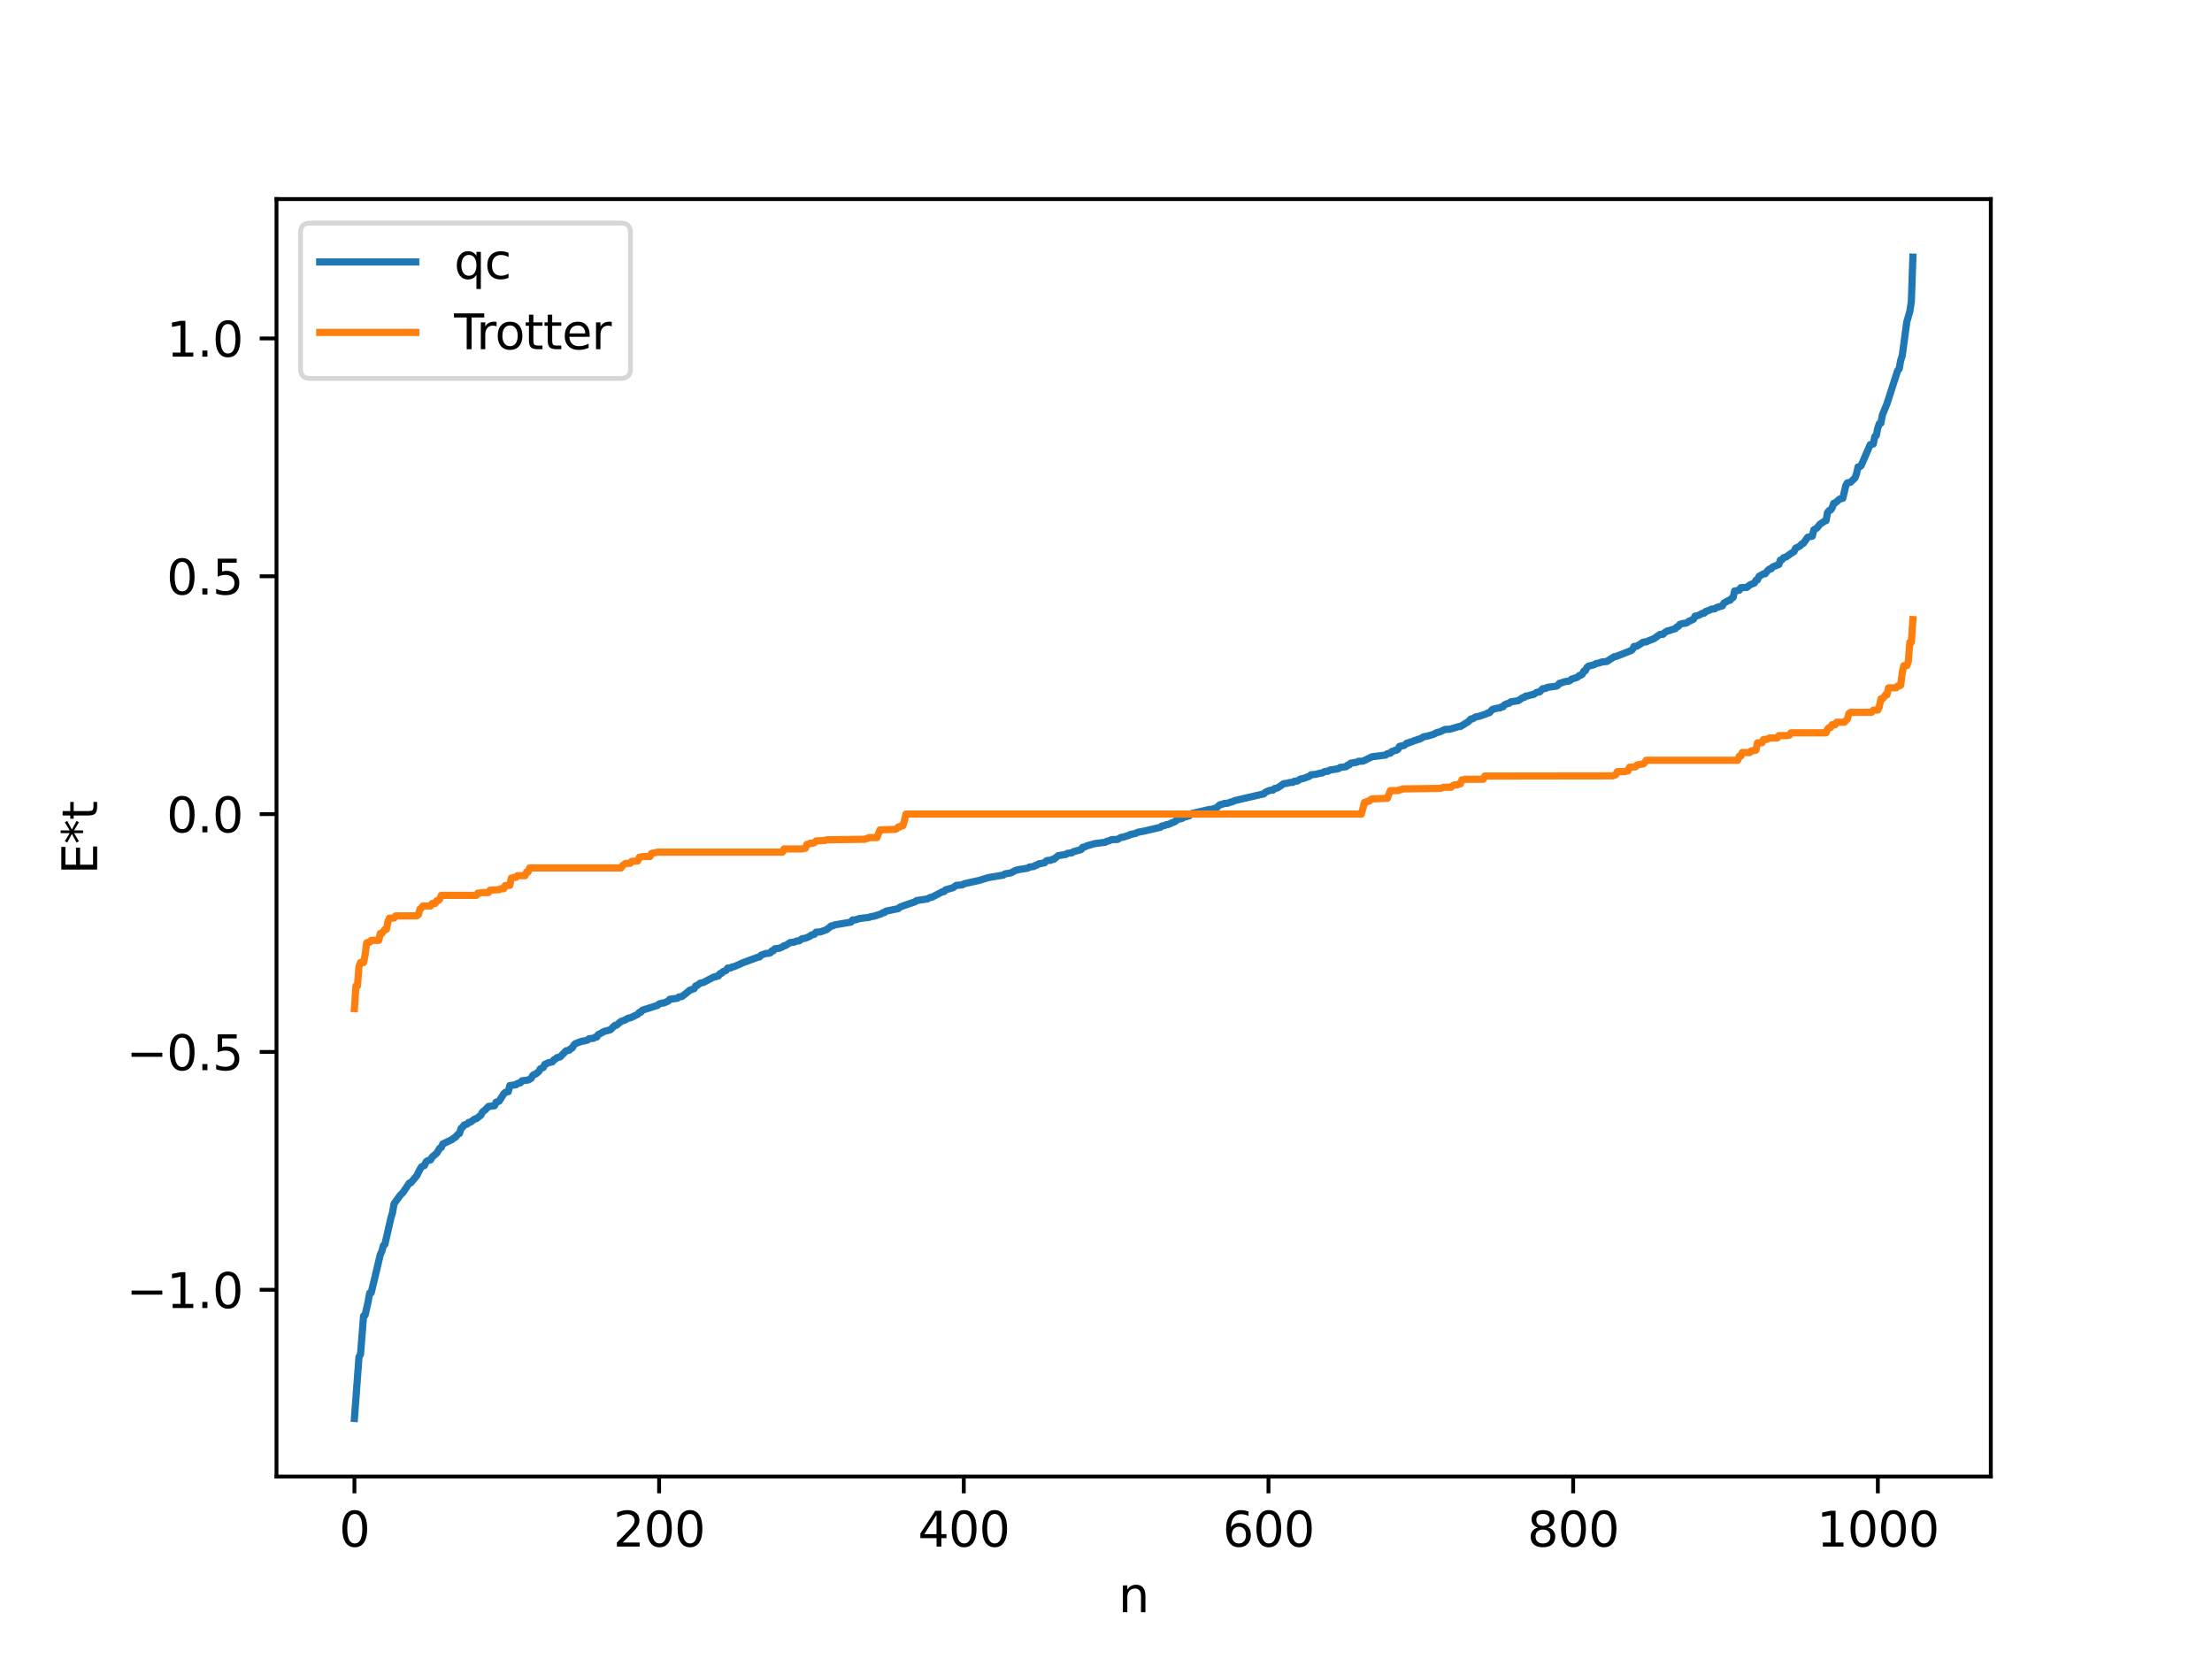 <?xml version="1.0" encoding="utf-8" standalone="no"?>
<!DOCTYPE svg PUBLIC "-//W3C//DTD SVG 1.1//EN"
  "http://www.w3.org/Graphics/SVG/1.1/DTD/svg11.dtd">
<svg xmlns:xlink="http://www.w3.org/1999/xlink" width="460.8pt" height="345.6pt" viewBox="0 0 460.8 345.6" xmlns="http://www.w3.org/2000/svg" version="1.1">
 <defs>
  <style type="text/css">*{stroke-linejoin: round; stroke-linecap: butt}</style>
 </defs>
 <g id="figure_1">
  <g id="patch_1">
   <path d="M 0 345.6 
L 460.8 345.6 
L 460.8 0 
L 0 0 
z
" style="fill: #ffffff"/>
  </g>
  <g id="axes_1">
   <g id="patch_2">
    <path d="M 57.6 307.584 
L 414.72 307.584 
L 414.72 41.472 
L 57.6 41.472 
z
" style="fill: #ffffff"/>
   </g>
   <g id="matplotlib.axis_1">
    <g id="xtick_1">
     <g id="line2d_1">
      <defs>
       <path id="m77b3f24b23" d="M 0 0 
L 0 3.5 
" style="stroke: #000000; stroke-width: 0.8"/>
      </defs>
      <g>
       <use xlink:href="#m77b3f24b23" x="73.833" y="307.584" style="stroke: #000000; stroke-width: 0.8"/>
      </g>
     </g>
     <g id="text_1">
      <!-- 0 -->
      <g transform="translate(70.651 322.182) scale(0.1 -0.1)">
       <defs>
        <path id="DejaVuSans-30" d="M 2034 4250 
Q 1547 4250 1301 3770 
Q 1056 3291 1056 2328 
Q 1056 1369 1301 889 
Q 1547 409 2034 409 
Q 2525 409 2770 889 
Q 3016 1369 3016 2328 
Q 3016 3291 2770 3770 
Q 2525 4250 2034 4250 
z
M 2034 4750 
Q 2819 4750 3233 4129 
Q 3647 3509 3647 2328 
Q 3647 1150 3233 529 
Q 2819 -91 2034 -91 
Q 1250 -91 836 529 
Q 422 1150 422 2328 
Q 422 3509 836 4129 
Q 1250 4750 2034 4750 
z
" transform="scale(0.016)"/>
       </defs>
       <use xlink:href="#DejaVuSans-30"/>
      </g>
     </g>
    </g>
    <g id="xtick_2">
     <g id="line2d_2">
      <g>
       <use xlink:href="#m77b3f24b23" x="137.304" y="307.584" style="stroke: #000000; stroke-width: 0.8"/>
      </g>
     </g>
     <g id="text_2">
      <!-- 200 -->
      <g transform="translate(127.76 322.182) scale(0.1 -0.1)">
       <defs>
        <path id="DejaVuSans-32" d="M 1228 531 
L 3431 531 
L 3431 0 
L 469 0 
L 469 531 
Q 828 903 1448 1529 
Q 2069 2156 2228 2338 
Q 2531 2678 2651 2914 
Q 2772 3150 2772 3378 
Q 2772 3750 2511 3984 
Q 2250 4219 1831 4219 
Q 1534 4219 1204 4116 
Q 875 4013 500 3803 
L 500 4441 
Q 881 4594 1212 4672 
Q 1544 4750 1819 4750 
Q 2544 4750 2975 4387 
Q 3406 4025 3406 3419 
Q 3406 3131 3298 2873 
Q 3191 2616 2906 2266 
Q 2828 2175 2409 1742 
Q 1991 1309 1228 531 
z
" transform="scale(0.016)"/>
       </defs>
       <use xlink:href="#DejaVuSans-32"/>
       <use xlink:href="#DejaVuSans-30" x="63.623"/>
       <use xlink:href="#DejaVuSans-30" x="127.246"/>
      </g>
     </g>
    </g>
    <g id="xtick_3">
     <g id="line2d_3">
      <g>
       <use xlink:href="#m77b3f24b23" x="200.775" y="307.584" style="stroke: #000000; stroke-width: 0.8"/>
      </g>
     </g>
     <g id="text_3">
      <!-- 400 -->
      <g transform="translate(191.231 322.182) scale(0.1 -0.1)">
       <defs>
        <path id="DejaVuSans-34" d="M 2419 4116 
L 825 1625 
L 2419 1625 
L 2419 4116 
z
M 2253 4666 
L 3047 4666 
L 3047 1625 
L 3713 1625 
L 3713 1100 
L 3047 1100 
L 3047 0 
L 2419 0 
L 2419 1100 
L 313 1100 
L 313 1709 
L 2253 4666 
z
" transform="scale(0.016)"/>
       </defs>
       <use xlink:href="#DejaVuSans-34"/>
       <use xlink:href="#DejaVuSans-30" x="63.623"/>
       <use xlink:href="#DejaVuSans-30" x="127.246"/>
      </g>
     </g>
    </g>
    <g id="xtick_4">
     <g id="line2d_4">
      <g>
       <use xlink:href="#m77b3f24b23" x="264.246" y="307.584" style="stroke: #000000; stroke-width: 0.8"/>
      </g>
     </g>
     <g id="text_4">
      <!-- 600 -->
      <g transform="translate(254.702 322.182) scale(0.1 -0.1)">
       <defs>
        <path id="DejaVuSans-36" d="M 2113 2584 
Q 1688 2584 1439 2293 
Q 1191 2003 1191 1497 
Q 1191 994 1439 701 
Q 1688 409 2113 409 
Q 2538 409 2786 701 
Q 3034 994 3034 1497 
Q 3034 2003 2786 2293 
Q 2538 2584 2113 2584 
z
M 3366 4563 
L 3366 3988 
Q 3128 4100 2886 4159 
Q 2644 4219 2406 4219 
Q 1781 4219 1451 3797 
Q 1122 3375 1075 2522 
Q 1259 2794 1537 2939 
Q 1816 3084 2150 3084 
Q 2853 3084 3261 2657 
Q 3669 2231 3669 1497 
Q 3669 778 3244 343 
Q 2819 -91 2113 -91 
Q 1303 -91 875 529 
Q 447 1150 447 2328 
Q 447 3434 972 4092 
Q 1497 4750 2381 4750 
Q 2619 4750 2861 4703 
Q 3103 4656 3366 4563 
z
" transform="scale(0.016)"/>
       </defs>
       <use xlink:href="#DejaVuSans-36"/>
       <use xlink:href="#DejaVuSans-30" x="63.623"/>
       <use xlink:href="#DejaVuSans-30" x="127.246"/>
      </g>
     </g>
    </g>
    <g id="xtick_5">
     <g id="line2d_5">
      <g>
       <use xlink:href="#m77b3f24b23" x="327.717" y="307.584" style="stroke: #000000; stroke-width: 0.8"/>
      </g>
     </g>
     <g id="text_5">
      <!-- 800 -->
      <g transform="translate(318.173 322.182) scale(0.1 -0.1)">
       <defs>
        <path id="DejaVuSans-38" d="M 2034 2216 
Q 1584 2216 1326 1975 
Q 1069 1734 1069 1313 
Q 1069 891 1326 650 
Q 1584 409 2034 409 
Q 2484 409 2743 651 
Q 3003 894 3003 1313 
Q 3003 1734 2745 1975 
Q 2488 2216 2034 2216 
z
M 1403 2484 
Q 997 2584 770 2862 
Q 544 3141 544 3541 
Q 544 4100 942 4425 
Q 1341 4750 2034 4750 
Q 2731 4750 3128 4425 
Q 3525 4100 3525 3541 
Q 3525 3141 3298 2862 
Q 3072 2584 2669 2484 
Q 3125 2378 3379 2068 
Q 3634 1759 3634 1313 
Q 3634 634 3220 271 
Q 2806 -91 2034 -91 
Q 1263 -91 848 271 
Q 434 634 434 1313 
Q 434 1759 690 2068 
Q 947 2378 1403 2484 
z
M 1172 3481 
Q 1172 3119 1398 2916 
Q 1625 2713 2034 2713 
Q 2441 2713 2670 2916 
Q 2900 3119 2900 3481 
Q 2900 3844 2670 4047 
Q 2441 4250 2034 4250 
Q 1625 4250 1398 4047 
Q 1172 3844 1172 3481 
z
" transform="scale(0.016)"/>
       </defs>
       <use xlink:href="#DejaVuSans-38"/>
       <use xlink:href="#DejaVuSans-30" x="63.623"/>
       <use xlink:href="#DejaVuSans-30" x="127.246"/>
      </g>
     </g>
    </g>
    <g id="xtick_6">
     <g id="line2d_6">
      <g>
       <use xlink:href="#m77b3f24b23" x="391.188" y="307.584" style="stroke: #000000; stroke-width: 0.8"/>
      </g>
     </g>
     <g id="text_6">
      <!-- 1000 -->
      <g transform="translate(378.463 322.182) scale(0.1 -0.1)">
       <defs>
        <path id="DejaVuSans-31" d="M 794 531 
L 1825 531 
L 1825 4091 
L 703 3866 
L 703 4441 
L 1819 4666 
L 2450 4666 
L 2450 531 
L 3481 531 
L 3481 0 
L 794 0 
L 794 531 
z
" transform="scale(0.016)"/>
       </defs>
       <use xlink:href="#DejaVuSans-31"/>
       <use xlink:href="#DejaVuSans-30" x="63.623"/>
       <use xlink:href="#DejaVuSans-30" x="127.246"/>
       <use xlink:href="#DejaVuSans-30" x="190.869"/>
      </g>
     </g>
    </g>
    <g id="text_7">
     <!-- n -->
     <g transform="translate(232.991 335.861) scale(0.1 -0.1)">
      <defs>
       <path id="DejaVuSans-6e" d="M 3513 2113 
L 3513 0 
L 2938 0 
L 2938 2094 
Q 2938 2591 2744 2837 
Q 2550 3084 2163 3084 
Q 1697 3084 1428 2787 
Q 1159 2491 1159 1978 
L 1159 0 
L 581 0 
L 581 3500 
L 1159 3500 
L 1159 2956 
Q 1366 3272 1645 3428 
Q 1925 3584 2291 3584 
Q 2894 3584 3203 3211 
Q 3513 2838 3513 2113 
z
" transform="scale(0.016)"/>
      </defs>
      <use xlink:href="#DejaVuSans-6e"/>
     </g>
    </g>
   </g>
   <g id="matplotlib.axis_2">
    <g id="ytick_1">
     <g id="line2d_7">
      <defs>
       <path id="mb14298a529" d="M 0 0 
L -3.5 0 
" style="stroke: #000000; stroke-width: 0.8"/>
      </defs>
      <g>
       <use xlink:href="#mb14298a529" x="57.6" y="268.682" style="stroke: #000000; stroke-width: 0.8"/>
      </g>
     </g>
     <g id="text_8">
      <!-- −1.0 -->
      <g transform="translate(26.317 272.481) scale(0.1 -0.1)">
       <defs>
        <path id="DejaVuSans-2212" d="M 678 2272 
L 4684 2272 
L 4684 1741 
L 678 1741 
L 678 2272 
z
" transform="scale(0.016)"/>
        <path id="DejaVuSans-2e" d="M 684 794 
L 1344 794 
L 1344 0 
L 684 0 
L 684 794 
z
" transform="scale(0.016)"/>
       </defs>
       <use xlink:href="#DejaVuSans-2212"/>
       <use xlink:href="#DejaVuSans-31" x="83.789"/>
       <use xlink:href="#DejaVuSans-2e" x="147.412"/>
       <use xlink:href="#DejaVuSans-30" x="179.199"/>
      </g>
     </g>
    </g>
    <g id="ytick_2">
     <g id="line2d_8">
      <g>
       <use xlink:href="#mb14298a529" x="57.6" y="219.137" style="stroke: #000000; stroke-width: 0.8"/>
      </g>
     </g>
     <g id="text_9">
      <!-- −0.5 -->
      <g transform="translate(26.317 222.936) scale(0.1 -0.1)">
       <defs>
        <path id="DejaVuSans-35" d="M 691 4666 
L 3169 4666 
L 3169 4134 
L 1269 4134 
L 1269 2991 
Q 1406 3038 1543 3061 
Q 1681 3084 1819 3084 
Q 2600 3084 3056 2656 
Q 3513 2228 3513 1497 
Q 3513 744 3044 326 
Q 2575 -91 1722 -91 
Q 1428 -91 1123 -41 
Q 819 9 494 109 
L 494 744 
Q 775 591 1075 516 
Q 1375 441 1709 441 
Q 2250 441 2565 725 
Q 2881 1009 2881 1497 
Q 2881 1984 2565 2268 
Q 2250 2553 1709 2553 
Q 1456 2553 1204 2497 
Q 953 2441 691 2322 
L 691 4666 
z
" transform="scale(0.016)"/>
       </defs>
       <use xlink:href="#DejaVuSans-2212"/>
       <use xlink:href="#DejaVuSans-30" x="83.789"/>
       <use xlink:href="#DejaVuSans-2e" x="147.412"/>
       <use xlink:href="#DejaVuSans-35" x="179.199"/>
      </g>
     </g>
    </g>
    <g id="ytick_3">
     <g id="line2d_9">
      <g>
       <use xlink:href="#mb14298a529" x="57.6" y="169.591" style="stroke: #000000; stroke-width: 0.8"/>
      </g>
     </g>
     <g id="text_10">
      <!-- 0.0 -->
      <g transform="translate(34.697 173.39) scale(0.1 -0.1)">
       <use xlink:href="#DejaVuSans-30"/>
       <use xlink:href="#DejaVuSans-2e" x="63.623"/>
       <use xlink:href="#DejaVuSans-30" x="95.41"/>
      </g>
     </g>
    </g>
    <g id="ytick_4">
     <g id="line2d_10">
      <g>
       <use xlink:href="#mb14298a529" x="57.6" y="120.046" style="stroke: #000000; stroke-width: 0.8"/>
      </g>
     </g>
     <g id="text_11">
      <!-- 0.5 -->
      <g transform="translate(34.697 123.845) scale(0.1 -0.1)">
       <use xlink:href="#DejaVuSans-30"/>
       <use xlink:href="#DejaVuSans-2e" x="63.623"/>
       <use xlink:href="#DejaVuSans-35" x="95.41"/>
      </g>
     </g>
    </g>
    <g id="ytick_5">
     <g id="line2d_11">
      <g>
       <use xlink:href="#mb14298a529" x="57.6" y="70.5" style="stroke: #000000; stroke-width: 0.8"/>
      </g>
     </g>
     <g id="text_12">
      <!-- 1.0 -->
      <g transform="translate(34.697 74.299) scale(0.1 -0.1)">
       <use xlink:href="#DejaVuSans-31"/>
       <use xlink:href="#DejaVuSans-2e" x="63.623"/>
       <use xlink:href="#DejaVuSans-30" x="95.41"/>
      </g>
     </g>
    </g>
    <g id="text_13">
     <!-- E*t -->
     <g transform="translate(20.238 182.148) rotate(-90) scale(0.1 -0.1)">
      <defs>
       <path id="DejaVuSans-45" d="M 628 4666 
L 3578 4666 
L 3578 4134 
L 1259 4134 
L 1259 2753 
L 3481 2753 
L 3481 2222 
L 1259 2222 
L 1259 531 
L 3634 531 
L 3634 0 
L 628 0 
L 628 4666 
z
" transform="scale(0.016)"/>
       <path id="DejaVuSans-2a" d="M 3009 3897 
L 1888 3291 
L 3009 2681 
L 2828 2375 
L 1778 3009 
L 1778 1831 
L 1422 1831 
L 1422 3009 
L 372 2375 
L 191 2681 
L 1313 3291 
L 191 3897 
L 372 4206 
L 1422 3572 
L 1422 4750 
L 1778 4750 
L 1778 3572 
L 2828 4206 
L 3009 3897 
z
" transform="scale(0.016)"/>
       <path id="DejaVuSans-74" d="M 1172 4494 
L 1172 3500 
L 2356 3500 
L 2356 3053 
L 1172 3053 
L 1172 1153 
Q 1172 725 1289 603 
Q 1406 481 1766 481 
L 2356 481 
L 2356 0 
L 1766 0 
Q 1100 0 847 248 
Q 594 497 594 1153 
L 594 3053 
L 172 3053 
L 172 3500 
L 594 3500 
L 594 4494 
L 1172 4494 
z
" transform="scale(0.016)"/>
      </defs>
      <use xlink:href="#DejaVuSans-45"/>
      <use xlink:href="#DejaVuSans-2a" x="63.184"/>
      <use xlink:href="#DejaVuSans-74" x="113.184"/>
     </g>
    </g>
   </g>
   <g id="line2d_12">
    <path d="M 73.833 295.488 
L 74.785 282.675 
L 75.102 282.141 
L 75.737 274.142 
L 76.054 273.973 
L 76.689 271.156 
L 77.006 269.383 
L 77.324 269.328 
L 79.228 261.329 
L 79.545 260.681 
L 79.862 259.487 
L 80.18 259.218 
L 81.449 253.669 
L 81.767 252.626 
L 82.084 250.785 
L 83.353 249.024 
L 83.988 248.37 
L 85.258 246.461 
L 85.575 246.398 
L 86.844 244.892 
L 87.479 243.589 
L 87.796 243.063 
L 88.431 242.779 
L 88.748 242.039 
L 89.066 241.806 
L 89.7 241.618 
L 90.018 241.034 
L 90.97 240.248 
L 91.605 239.192 
L 91.922 239.036 
L 92.239 238.306 
L 94.143 237.405 
L 94.461 237.117 
L 94.778 236.982 
L 95.413 236.275 
L 95.73 236.106 
L 96.048 235.071 
L 96.365 234.812 
L 96.682 234.361 
L 97.317 234.171 
L 97.634 233.823 
L 97.952 233.791 
L 98.904 233.104 
L 99.221 233.048 
L 100.173 232.322 
L 100.491 231.676 
L 101.125 231.166 
L 101.76 230.489 
L 102.395 230.426 
L 103.029 230.333 
L 103.347 229.603 
L 103.981 229.398 
L 104.934 227.883 
L 105.251 227.562 
L 105.886 227.422 
L 106.203 226.14 
L 107.472 225.976 
L 107.79 225.706 
L 108.424 225.576 
L 108.742 225.144 
L 110.011 224.995 
L 110.646 224.637 
L 110.963 224.055 
L 111.281 223.82 
L 111.598 223.747 
L 112.233 223.223 
L 112.55 222.662 
L 113.185 222.371 
L 113.502 221.706 
L 113.82 221.633 
L 114.137 221.413 
L 115.089 221.2 
L 115.406 220.756 
L 115.724 220.61 
L 116.041 220.32 
L 116.676 220.178 
L 117.945 218.891 
L 118.58 218.786 
L 118.897 218.443 
L 119.215 218.306 
L 119.532 217.732 
L 119.849 217.41 
L 121.119 216.941 
L 121.753 216.829 
L 122.388 216.66 
L 122.705 216.385 
L 123.658 216.293 
L 123.975 216.06 
L 124.292 216.048 
L 124.61 215.534 
L 125.879 214.857 
L 127.148 214.522 
L 128.1 213.594 
L 128.418 213.583 
L 129.37 212.767 
L 130.005 212.576 
L 130.957 212.069 
L 131.274 212.053 
L 132.861 211.3 
L 133.178 210.89 
L 133.496 210.865 
L 133.813 210.443 
L 136.986 209.438 
L 137.304 209.135 
L 137.939 208.964 
L 138.256 208.956 
L 139.208 208.538 
L 139.525 208.165 
L 141.112 207.958 
L 141.429 207.682 
L 142.064 207.577 
L 142.699 207.102 
L 143.651 206.303 
L 144.603 205.956 
L 144.92 205.398 
L 145.238 205.279 
L 145.872 204.807 
L 146.507 204.678 
L 147.459 204.174 
L 148.729 203.516 
L 149.046 203.511 
L 149.363 203.318 
L 149.681 203.291 
L 149.998 202.817 
L 150.315 202.755 
L 150.633 202.4 
L 151.267 202.162 
L 151.585 201.668 
L 152.22 201.641 
L 152.537 201.41 
L 152.854 201.403 
L 154.758 200.559 
L 157.932 199.388 
L 158.249 199.334 
L 158.567 198.964 
L 159.519 198.638 
L 160.153 198.58 
L 160.471 198.501 
L 160.788 198.082 
L 161.105 198.058 
L 161.423 197.641 
L 162.375 197.531 
L 163.01 197.256 
L 163.327 197.007 
L 163.644 196.969 
L 164.596 196.36 
L 165.548 196.242 
L 165.866 196.048 
L 166.5 195.985 
L 167.135 195.53 
L 167.77 195.458 
L 168.722 195.035 
L 169.039 194.771 
L 169.674 194.617 
L 169.991 194.19 
L 170.943 194.124 
L 172.213 193.659 
L 172.848 193.147 
L 173.165 192.89 
L 173.482 192.882 
L 173.8 192.682 
L 177.291 192.087 
L 177.608 191.642 
L 178.243 191.622 
L 178.877 191.392 
L 179.512 191.29 
L 181.099 191.097 
L 181.416 190.946 
L 182.051 190.866 
L 183.638 190.346 
L 183.955 190.105 
L 184.272 190.093 
L 184.59 189.803 
L 187.129 189.284 
L 187.446 188.98 
L 188.398 188.62 
L 190.62 187.858 
L 190.937 187.602 
L 193.158 187.271 
L 193.793 186.952 
L 194.11 186.92 
L 196.332 185.758 
L 196.649 185.751 
L 196.967 185.374 
L 198.553 184.918 
L 199.188 184.446 
L 200.458 184.335 
L 200.775 184.134 
L 201.41 183.974 
L 203.948 183.418 
L 205.853 182.827 
L 209.026 182.297 
L 209.343 182.052 
L 210.613 181.833 
L 211.565 181.312 
L 212.517 181.1 
L 214.104 180.857 
L 214.421 180.632 
L 215.373 180.506 
L 215.691 180.28 
L 216.008 180.223 
L 216.325 179.969 
L 217.595 179.747 
L 217.912 179.376 
L 218.229 179.235 
L 218.864 179.223 
L 219.181 179.027 
L 219.499 179.012 
L 220.451 178.249 
L 222.038 177.991 
L 222.355 177.766 
L 223.307 177.657 
L 223.624 177.413 
L 225.211 176.99 
L 225.529 176.509 
L 225.846 176.496 
L 226.481 176.181 
L 228.067 175.74 
L 229.02 175.617 
L 230.289 175.449 
L 230.606 175.229 
L 230.924 175.202 
L 231.558 174.914 
L 232.828 174.863 
L 233.462 174.468 
L 234.097 174.367 
L 234.732 174.138 
L 235.049 174.086 
L 235.367 173.871 
L 236.636 173.594 
L 236.953 173.389 
L 238.223 173.154 
L 241.714 172.349 
L 242.031 172.081 
L 242.666 171.957 
L 242.983 171.784 
L 243.3 171.771 
L 244.887 171.093 
L 245.205 170.702 
L 246.157 170.523 
L 246.791 170.174 
L 247.109 170.145 
L 247.426 169.953 
L 247.743 169.952 
L 248.061 169.524 
L 251.869 168.644 
L 252.504 168.578 
L 253.456 168.246 
L 254.091 167.667 
L 254.725 167.507 
L 255.043 167.37 
L 255.677 167.338 
L 256.312 167.113 
L 256.629 167.048 
L 257.264 166.768 
L 263.294 165.371 
L 263.611 165.03 
L 264.563 164.634 
L 265.198 164.585 
L 265.515 164.261 
L 266.15 164.131 
L 267.42 163.26 
L 268.054 163.18 
L 268.689 163.006 
L 269.324 162.983 
L 269.641 162.743 
L 270.276 162.701 
L 270.91 162.28 
L 271.545 162.167 
L 272.815 161.682 
L 273.132 161.397 
L 274.084 161.306 
L 275.036 161.065 
L 275.353 161.055 
L 275.988 160.717 
L 276.623 160.673 
L 276.94 160.443 
L 278.844 160.128 
L 279.162 159.869 
L 280.114 159.754 
L 280.431 159.709 
L 280.748 159.378 
L 281.066 159.351 
L 281.383 158.974 
L 282.653 158.784 
L 282.97 158.593 
L 283.922 158.565 
L 285.826 157.647 
L 287.413 157.449 
L 288.682 157.283 
L 289 157.011 
L 289.634 156.904 
L 289.952 156.553 
L 290.269 156.493 
L 290.586 156.307 
L 290.904 156.287 
L 291.221 156.085 
L 291.539 155.489 
L 292.491 155.288 
L 293.125 154.783 
L 293.443 154.779 
L 293.76 154.579 
L 294.077 154.554 
L 294.712 154.249 
L 295.029 154.206 
L 295.347 154.011 
L 295.664 154.01 
L 296.299 153.649 
L 296.616 153.472 
L 297.251 153.369 
L 298.52 153.013 
L 299.472 152.55 
L 299.79 152.526 
L 301.059 151.941 
L 302.011 151.917 
L 303.915 151.351 
L 304.233 151.34 
L 305.82 150.377 
L 306.454 149.759 
L 306.772 149.748 
L 307.406 149.342 
L 308.041 149.245 
L 309.628 148.71 
L 309.945 148.507 
L 310.262 148.485 
L 310.897 147.792 
L 311.532 147.618 
L 312.167 147.48 
L 312.484 147.474 
L 312.801 147.25 
L 313.119 147.233 
L 313.436 146.815 
L 314.071 146.562 
L 314.388 146.5 
L 314.705 146.222 
L 316.292 145.956 
L 317.244 145.311 
L 317.562 145.268 
L 317.879 144.989 
L 318.196 144.984 
L 318.831 144.787 
L 319.466 144.679 
L 320.1 144.236 
L 320.735 144.127 
L 321.37 143.475 
L 322.005 143.407 
L 322.322 143.192 
L 324.226 142.937 
L 324.543 142.752 
L 324.861 142.342 
L 325.178 142.288 
L 325.813 142.051 
L 326.448 141.918 
L 326.765 141.912 
L 327.082 141.76 
L 327.4 141.471 
L 328.352 141.184 
L 328.669 141.036 
L 328.986 140.713 
L 329.304 140.645 
L 329.621 140.444 
L 329.939 139.806 
L 330.256 139.717 
L 330.573 139.07 
L 330.891 138.779 
L 331.843 138.535 
L 332.16 138.441 
L 332.477 138.223 
L 333.112 138.119 
L 333.747 137.889 
L 334.699 137.807 
L 336.286 136.794 
L 336.603 136.779 
L 337.238 136.523 
L 339.777 135.529 
L 340.094 135.278 
L 340.411 134.658 
L 341.046 134.596 
L 342.315 133.767 
L 342.95 133.712 
L 343.585 133.418 
L 344.537 133.053 
L 345.806 132.157 
L 346.441 132.139 
L 346.758 131.793 
L 347.393 131.41 
L 347.71 131.39 
L 348.345 131.143 
L 348.98 130.981 
L 349.297 130.62 
L 349.615 130.492 
L 349.932 130.078 
L 350.567 129.874 
L 351.201 129.812 
L 351.519 129.675 
L 351.836 129.395 
L 352.153 129.3 
L 352.788 128.994 
L 353.105 128.357 
L 353.74 128.229 
L 354.692 127.747 
L 355.01 127.745 
L 355.327 127.383 
L 355.962 127.174 
L 356.596 126.872 
L 357.231 126.826 
L 357.548 126.562 
L 358.818 126.212 
L 359.135 125.616 
L 359.77 125.276 
L 360.087 125.095 
L 360.405 125.046 
L 360.722 124.644 
L 361.039 124.461 
L 361.357 123.107 
L 362.309 122.96 
L 362.626 122.426 
L 363.896 122.366 
L 364.53 121.849 
L 365.482 121.448 
L 365.8 120.887 
L 366.117 120.779 
L 366.434 120.073 
L 367.386 119.534 
L 367.704 119.528 
L 368.339 118.761 
L 368.656 118.523 
L 368.973 118.495 
L 369.291 118.092 
L 370.56 117.608 
L 370.877 116.694 
L 371.195 116.646 
L 371.512 116.21 
L 372.147 115.99 
L 372.781 115.508 
L 373.734 114.895 
L 374.051 114.22 
L 375.003 113.729 
L 375.32 113.332 
L 375.638 113.222 
L 376.59 111.909 
L 377.224 111.747 
L 377.542 111.686 
L 377.859 110.36 
L 378.494 110.005 
L 379.129 109.204 
L 380.081 108.567 
L 380.398 108.458 
L 380.715 106.775 
L 381.033 106.365 
L 381.35 106.237 
L 381.667 105.792 
L 381.985 104.848 
L 382.302 104.77 
L 383.254 103.951 
L 383.889 103.812 
L 384.524 101.114 
L 384.841 100.591 
L 385.476 100.477 
L 386.428 99.554 
L 386.745 98.688 
L 387.062 97.262 
L 387.38 97.25 
L 387.697 97.013 
L 389.601 92.623 
L 390.236 92.495 
L 390.553 90.948 
L 390.871 90.703 
L 391.188 89.116 
L 391.505 88.237 
L 391.823 88.158 
L 392.14 86.427 
L 393.092 84.1 
L 395.314 77.205 
L 395.631 76.841 
L 395.948 75.066 
L 396.266 74.108 
L 397.218 67.066 
L 397.853 64.885 
L 398.17 62.79 
L 398.487 53.568 
L 398.487 53.568 
" clip-path="url(#p611ad9391d)" style="fill: none; stroke: #1f77b4; stroke-width: 1.5; stroke-linecap: square"/>
   </g>
   <g id="line2d_13">
    <path d="M 73.833 210.118 
L 74.15 205.389 
L 74.467 205.389 
L 74.785 201.347 
L 75.102 200.507 
L 75.737 200.507 
L 76.054 198.995 
L 76.372 196.441 
L 76.689 196.285 
L 77.006 196.285 
L 77.324 195.89 
L 78.91 195.89 
L 79.228 194.449 
L 79.545 194.449 
L 80.18 193.606 
L 80.497 193.606 
L 80.815 192.013 
L 81.132 191.263 
L 82.084 191.25 
L 82.401 190.806 
L 86.844 190.781 
L 87.162 190.538 
L 87.479 189.384 
L 87.796 189.129 
L 88.114 188.729 
L 89.7 188.729 
L 90.018 188.219 
L 90.653 188.219 
L 90.97 187.626 
L 91.287 187.626 
L 91.605 187.317 
L 91.922 186.522 
L 99.221 186.522 
L 99.539 186.048 
L 99.856 186.048 
L 100.491 185.936 
L 101.76 185.936 
L 102.077 185.446 
L 103.981 185.335 
L 104.299 185.144 
L 104.934 185.144 
L 105.251 184.47 
L 106.203 184.437 
L 106.52 182.917 
L 107.155 182.767 
L 107.472 182.767 
L 107.79 182.418 
L 109.377 182.418 
L 109.694 181.65 
L 110.011 181.65 
L 110.329 180.802 
L 129.37 180.802 
L 129.687 180.32 
L 130.322 179.867 
L 131.274 179.838 
L 131.591 179.444 
L 132.861 179.354 
L 133.178 178.595 
L 133.496 178.595 
L 133.813 178.436 
L 135.4 178.436 
L 135.717 177.789 
L 136.986 177.518 
L 163.01 177.518 
L 163.327 176.847 
L 167.135 176.847 
L 167.453 176.724 
L 167.77 176.724 
L 168.087 175.893 
L 168.405 175.893 
L 168.722 175.671 
L 169.357 175.671 
L 169.674 175.527 
L 169.991 175.185 
L 171.896 175.081 
L 172.213 174.943 
L 180.147 174.84 
L 180.464 174.664 
L 180.781 174.664 
L 181.099 174.49 
L 182.686 174.49 
L 183.32 172.875 
L 186.494 172.766 
L 186.811 172.625 
L 187.129 172.269 
L 187.446 172.269 
L 187.763 172.029 
L 188.081 172.029 
L 188.398 171.024 
L 188.715 169.591 
L 283.605 169.591 
L 284.239 167.154 
L 284.557 167.154 
L 284.874 166.913 
L 285.191 166.913 
L 285.509 166.558 
L 285.826 166.416 
L 289 166.307 
L 289.634 164.692 
L 291.221 164.692 
L 291.539 164.519 
L 291.856 164.519 
L 292.173 164.342 
L 300.107 164.239 
L 300.742 163.998 
L 302.329 163.998 
L 302.646 163.655 
L 302.963 163.511 
L 303.598 163.511 
L 303.915 163.29 
L 304.233 163.29 
L 304.55 162.458 
L 304.867 162.458 
L 305.185 162.335 
L 308.993 162.335 
L 309.31 161.664 
L 335.968 161.627 
L 336.603 161.394 
L 336.92 160.746 
L 338.507 160.746 
L 338.824 160.587 
L 339.142 160.587 
L 339.459 159.829 
L 340.729 159.738 
L 341.046 159.344 
L 342.315 159.14 
L 342.633 158.862 
L 342.95 158.38 
L 361.991 158.38 
L 362.309 157.532 
L 362.626 157.532 
L 362.943 156.764 
L 364.53 156.764 
L 364.848 156.415 
L 365.482 156.354 
L 365.8 156.265 
L 366.117 154.746 
L 367.069 154.712 
L 367.386 154.039 
L 368.021 154.039 
L 368.656 153.736 
L 370.243 153.736 
L 370.56 153.246 
L 372.147 153.246 
L 372.781 153.134 
L 373.099 152.66 
L 380.398 152.66 
L 380.715 151.866 
L 381.033 151.557 
L 381.35 151.557 
L 381.667 150.963 
L 382.302 150.963 
L 382.62 150.453 
L 384.206 150.453 
L 384.841 149.798 
L 385.158 148.644 
L 385.476 148.401 
L 389.919 148.376 
L 390.236 147.932 
L 391.188 147.919 
L 391.505 147.169 
L 391.823 145.577 
L 392.14 145.577 
L 392.458 145.254 
L 392.775 144.733 
L 393.092 144.733 
L 393.41 143.292 
L 394.996 143.292 
L 395.314 142.897 
L 395.631 142.897 
L 395.948 142.741 
L 396.266 140.187 
L 396.583 138.675 
L 397.218 138.675 
L 397.535 137.835 
L 397.853 133.793 
L 398.17 133.793 
L 398.487 129.064 
L 398.487 129.064 
" clip-path="url(#p611ad9391d)" style="fill: none; stroke: #ff7f0e; stroke-width: 1.5; stroke-linecap: square"/>
   </g>
   <g id="patch_3">
    <path d="M 57.6 307.584 
L 57.6 41.472 
" style="fill: none; stroke: #000000; stroke-width: 0.8; stroke-linejoin: miter; stroke-linecap: square"/>
   </g>
   <g id="patch_4">
    <path d="M 414.72 307.584 
L 414.72 41.472 
" style="fill: none; stroke: #000000; stroke-width: 0.8; stroke-linejoin: miter; stroke-linecap: square"/>
   </g>
   <g id="patch_5">
    <path d="M 57.6 307.584 
L 414.72 307.584 
" style="fill: none; stroke: #000000; stroke-width: 0.8; stroke-linejoin: miter; stroke-linecap: square"/>
   </g>
   <g id="patch_6">
    <path d="M 57.6 41.472 
L 414.72 41.472 
" style="fill: none; stroke: #000000; stroke-width: 0.8; stroke-linejoin: miter; stroke-linecap: square"/>
   </g>
   <g id="legend_1">
    <g id="patch_7">
     <path d="M 64.6 78.828 
L 129.342 78.828 
Q 131.342 78.828 131.342 76.828 
L 131.342 48.472 
Q 131.342 46.472 129.342 46.472 
L 64.6 46.472 
Q 62.6 46.472 62.6 48.472 
L 62.6 76.828 
Q 62.6 78.828 64.6 78.828 
z
" style="fill: #ffffff; opacity: 0.8; stroke: #cccccc; stroke-linejoin: miter"/>
    </g>
    <g id="line2d_14">
     <path d="M 66.6 54.57 
L 76.6 54.57 
L 86.6 54.57 
" style="fill: none; stroke: #1f77b4; stroke-width: 1.5; stroke-linecap: square"/>
    </g>
    <g id="text_14">
     <!-- qc -->
     <g transform="translate(94.6 58.07) scale(0.1 -0.1)">
      <defs>
       <path id="DejaVuSans-71" d="M 947 1747 
Q 947 1113 1208 752 
Q 1469 391 1925 391 
Q 2381 391 2643 752 
Q 2906 1113 2906 1747 
Q 2906 2381 2643 2742 
Q 2381 3103 1925 3103 
Q 1469 3103 1208 2742 
Q 947 2381 947 1747 
z
M 2906 525 
Q 2725 213 2448 61 
Q 2172 -91 1784 -91 
Q 1150 -91 751 415 
Q 353 922 353 1747 
Q 353 2572 751 3078 
Q 1150 3584 1784 3584 
Q 2172 3584 2448 3432 
Q 2725 3281 2906 2969 
L 2906 3500 
L 3481 3500 
L 3481 -1331 
L 2906 -1331 
L 2906 525 
z
" transform="scale(0.016)"/>
       <path id="DejaVuSans-63" d="M 3122 3366 
L 3122 2828 
Q 2878 2963 2633 3030 
Q 2388 3097 2138 3097 
Q 1578 3097 1268 2742 
Q 959 2388 959 1747 
Q 959 1106 1268 751 
Q 1578 397 2138 397 
Q 2388 397 2633 464 
Q 2878 531 3122 666 
L 3122 134 
Q 2881 22 2623 -34 
Q 2366 -91 2075 -91 
Q 1284 -91 818 406 
Q 353 903 353 1747 
Q 353 2603 823 3093 
Q 1294 3584 2113 3584 
Q 2378 3584 2631 3529 
Q 2884 3475 3122 3366 
z
" transform="scale(0.016)"/>
      </defs>
      <use xlink:href="#DejaVuSans-71"/>
      <use xlink:href="#DejaVuSans-63" x="63.477"/>
     </g>
    </g>
    <g id="line2d_15">
     <path d="M 66.6 69.249 
L 76.6 69.249 
L 86.6 69.249 
" style="fill: none; stroke: #ff7f0e; stroke-width: 1.5; stroke-linecap: square"/>
    </g>
    <g id="text_15">
     <!-- Trotter -->
     <g transform="translate(94.6 72.749) scale(0.1 -0.1)">
      <defs>
       <path id="DejaVuSans-54" d="M -19 4666 
L 3928 4666 
L 3928 4134 
L 2272 4134 
L 2272 0 
L 1638 0 
L 1638 4134 
L -19 4134 
L -19 4666 
z
" transform="scale(0.016)"/>
       <path id="DejaVuSans-72" d="M 2631 2963 
Q 2534 3019 2420 3045 
Q 2306 3072 2169 3072 
Q 1681 3072 1420 2755 
Q 1159 2438 1159 1844 
L 1159 0 
L 581 0 
L 581 3500 
L 1159 3500 
L 1159 2956 
Q 1341 3275 1631 3429 
Q 1922 3584 2338 3584 
Q 2397 3584 2469 3576 
Q 2541 3569 2628 3553 
L 2631 2963 
z
" transform="scale(0.016)"/>
       <path id="DejaVuSans-6f" d="M 1959 3097 
Q 1497 3097 1228 2736 
Q 959 2375 959 1747 
Q 959 1119 1226 758 
Q 1494 397 1959 397 
Q 2419 397 2687 759 
Q 2956 1122 2956 1747 
Q 2956 2369 2687 2733 
Q 2419 3097 1959 3097 
z
M 1959 3584 
Q 2709 3584 3137 3096 
Q 3566 2609 3566 1747 
Q 3566 888 3137 398 
Q 2709 -91 1959 -91 
Q 1206 -91 779 398 
Q 353 888 353 1747 
Q 353 2609 779 3096 
Q 1206 3584 1959 3584 
z
" transform="scale(0.016)"/>
       <path id="DejaVuSans-65" d="M 3597 1894 
L 3597 1613 
L 953 1613 
Q 991 1019 1311 708 
Q 1631 397 2203 397 
Q 2534 397 2845 478 
Q 3156 559 3463 722 
L 3463 178 
Q 3153 47 2828 -22 
Q 2503 -91 2169 -91 
Q 1331 -91 842 396 
Q 353 884 353 1716 
Q 353 2575 817 3079 
Q 1281 3584 2069 3584 
Q 2775 3584 3186 3129 
Q 3597 2675 3597 1894 
z
M 3022 2063 
Q 3016 2534 2758 2815 
Q 2500 3097 2075 3097 
Q 1594 3097 1305 2825 
Q 1016 2553 972 2059 
L 3022 2063 
z
" transform="scale(0.016)"/>
      </defs>
      <use xlink:href="#DejaVuSans-54"/>
      <use xlink:href="#DejaVuSans-72" x="46.334"/>
      <use xlink:href="#DejaVuSans-6f" x="85.197"/>
      <use xlink:href="#DejaVuSans-74" x="146.379"/>
      <use xlink:href="#DejaVuSans-74" x="185.588"/>
      <use xlink:href="#DejaVuSans-65" x="224.797"/>
      <use xlink:href="#DejaVuSans-72" x="286.32"/>
     </g>
    </g>
   </g>
  </g>
 </g>
 <defs>
  <clipPath id="p611ad9391d">
   <rect x="57.6" y="41.472" width="357.12" height="266.112"/>
  </clipPath>
 </defs>
</svg>
